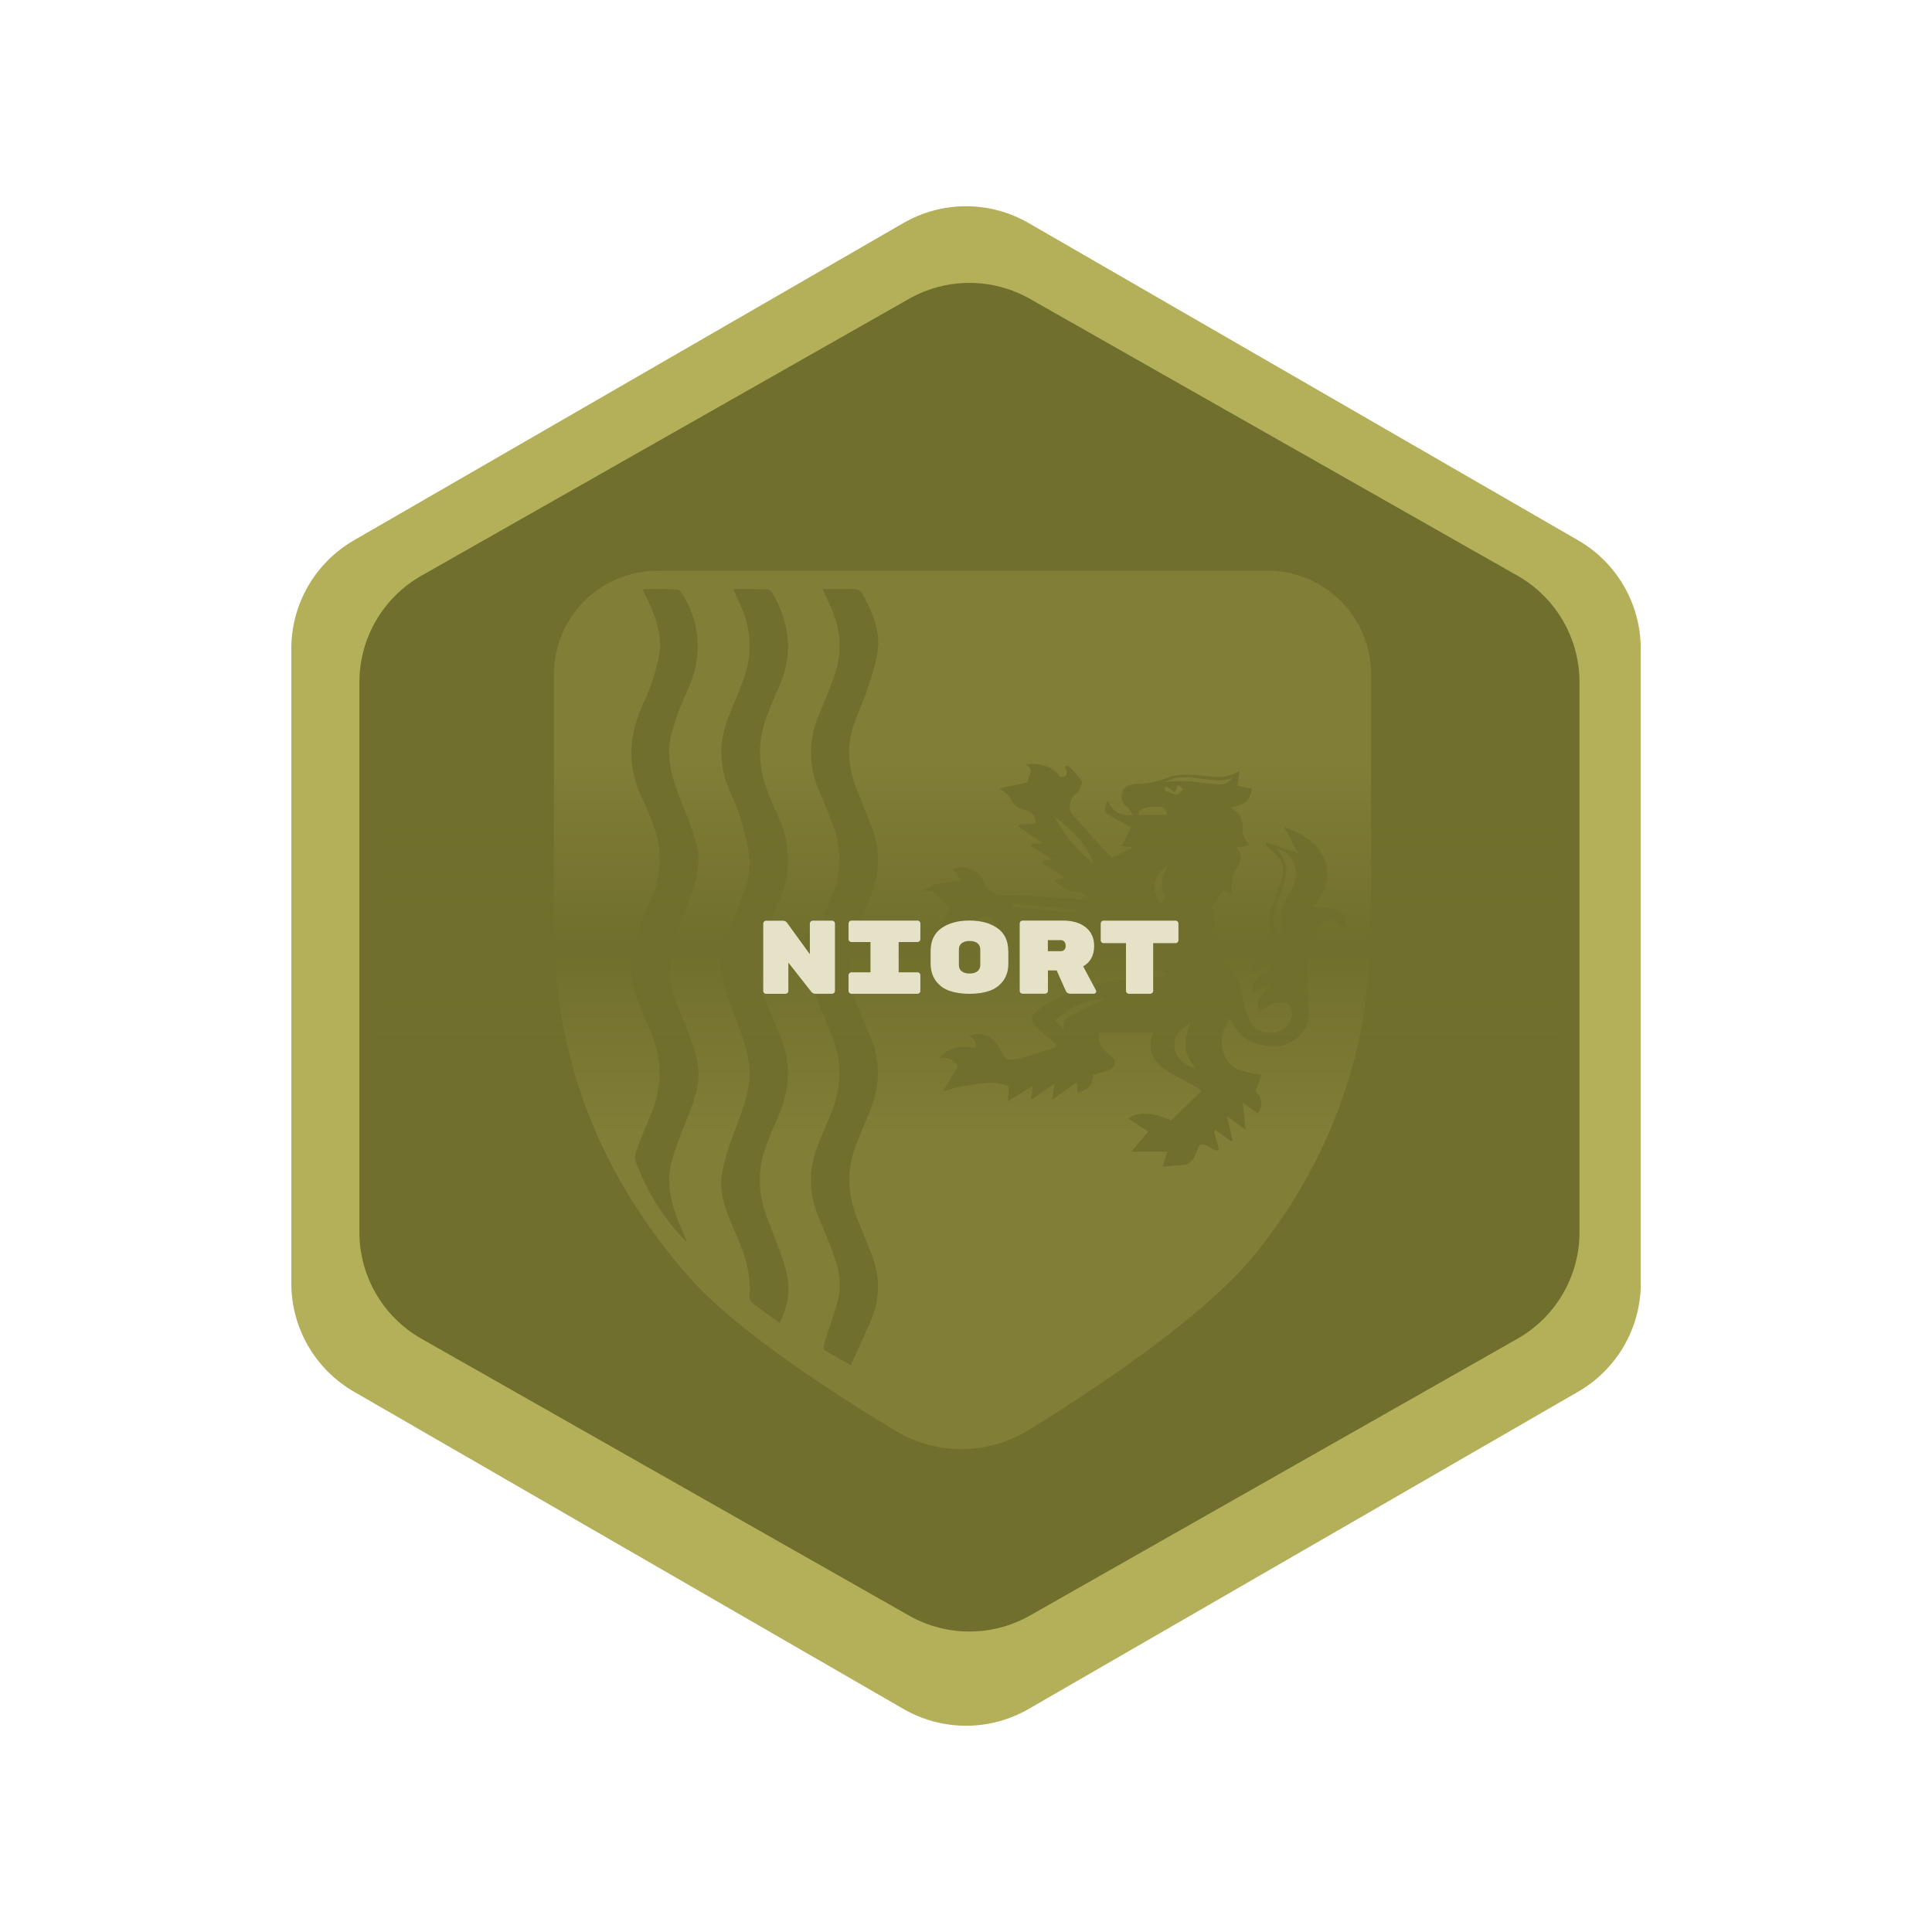 <?xml version="1.0" encoding="UTF-8"?><svg id="h" xmlns="http://www.w3.org/2000/svg" xmlns:xlink="http://www.w3.org/1999/xlink" viewBox="0 0 346.99 346.99"><defs><style>.r{fill:#b4af59;}.s,.t{fill:#706f2d;}.u{opacity:.24;}.v{fill:url(#q);}.w{fill:#e5e2c8;}.t{stroke:#b4af59;stroke-miterlimit:10;}</style><linearGradient id="q" x1="174.12" y1="203.14" x2="174.12" y2="137.06" gradientUnits="userSpaceOnUse"><stop offset="0" stop-color="#706f2d" stop-opacity="0"/><stop offset=".5" stop-color="#706f2d"/><stop offset="1" stop-color="#706f2d" stop-opacity="0"/></linearGradient></defs><g id="p"><g><path class="r" d="M294.68,230.47V116.52c0-8.04-4.29-15.46-11.25-19.48l-98.69-56.98c-6.96-4.02-15.53-4.02-22.49,0L63.57,97.04c-6.96,4.02-11.25,11.44-11.25,19.48v113.95c0,8.04,4.29,15.46,11.25,19.48l98.69,56.98c6.96,4.02,15.53,4.02,22.49,0l98.69-56.98c6.96-4.02,11.25-11.44,11.25-19.48Z"/><path class="t" d="M284.18,221.31V122.52c0-8.09-4.35-15.56-11.39-19.56l-87.57-49.72c-6.89-3.91-15.32-3.91-22.21,0l-87.57,49.72c-7.04,4-11.39,11.47-11.39,19.56v98.79c0,8.09,4.35,15.56,11.39,19.56l87.57,49.72c6.89,3.91,15.32,3.91,22.21,0l87.57-49.72c7.04-4,11.39-11.47,11.39-19.56Z"/><g><g><path class="s" d="M215.7,142.34c.96,1.58,1.76,2.91,2.59,4.27-1.69,1.11,.34,1.53,.58,2.21-.11,.54-.34,1.37-.27,1.4,.99,.37,2.02,.64,3.16,.96v3.16c-1.74,1.48-1.67,2.24,.42,3.44,.29,.16,.63,.29,.84,.52,.23,.27,.34,.64,.51,.97-.32,.13-.63,.27-.95,.4-1.12,.44-2.24,.88-3.44,1.35-1.36-1.53-1.63-1.5-2.82,.51-.53,.9-1.04,.94-1.75,.13-.51-.58-1.25-.96-1.77-1.54-.22-.24-.32-.93-.15-1.11,.4-.42,.99-.67,1.49-.97-.57-1.12-.6-1.45-4.5,.44-.71-.67-1.42-1.35-2.2-2.08,2.01-.7,4.05-1.39,6.06-2.13,.22-.08,.45-.47,.47-.73,.11-2-2.26-5.1-4.31-5.49-3.35-.64-6.75-1.03-10.06-1.82-1.8-.43-3.52-1.36-5.16-2.27-1.23-.68-2.12-1.71-2.65-3.18-.61-1.69-1.61-3.27-2.61-4.78-.71-1.07-1.79-1.59-3.2-1.18-4.03,1.18-8.12,2.2-12.1,3.51-1.34,.44-2.41,1.64-3.66,2.39-1.35,.81-2.19,2.14-3.26,3.11-.92,.83-1.79,1.65-2.37,2.49-2.33-.27-2.05,2.11-3.31,2.87-.56-1.31-1.5-1-2.58-.32-.02-.34-.1-.73-.03-.76,2.06-.89,.88-2.53,.92-3.88,0-.05,.03-.09,.06-.2,.33,.05,.67,.09,1.29,.18-.3-1.44-.56-2.69-.82-3.95-.19,.04-.37,.07-.56,.11,.17,.83,.33,1.65,.5,2.48-2.47,.83-.18,2.75-1.13,4-.26,.02-.66,.05-1.16,.09v3.14c-.11-.07-.21-.13-.32-.2-.97,1-1.94,2.01-2.81,2.9-.33-.46-.75-1.34-.97-1.29-.61,.14-1.18,.6-1.68,1.03-.4,.35-.68,.84-1.02,1.27-.3-.69-.54-1.24-.78-1.78-.65,.35-1.34,.63-1.92,1.06-.44,.32-.73,.84-1.19,1.38v-2.27c-1.04,.75-1.84,1.33-2.67,1.92-.48-1.01-1.41-1.22-2.46-1-1.58,.34-.9,1.74-1.18,2.9-1.37-.48-2.63-.55-2.77,1.47l-.39,.05c-.25-.39-.57-.75-.72-1.17-.45-1.22-1.29-1.47-1.98-.38-.53,.84-.64,1.95-.94,2.97-1.18-.32-2.59-.69-4.19-1.12,.29-.37,.52-.83,.89-1.11,.82-.63,1.03-1.5,.53-2.26-.56-.87-1.45-.43-2.16-.01-.98,.57-1.92,1.2-2.74,1.71-.71-.57-1.3-1-1.84-1.5-.24-.22-.55-.68-.47-.85,.16-.3,.56-.52,.9-.66,1.27-.54,2.6-.94,3.82-1.57,.77-.41,.32-2.4-.66-3.28-.39-.35-.76-.71-1.1-1.03,1.41-.63,2.65-1.18,4.11-1.83,.04,.53,.18,1.28,.13,2.01-.13,1.76,.9,2.68,2.59,2.11,.8-.27,1.56-.69,2.3-1.09,1.5-.81,2.99-1.65,4.46-2.51,2.67-1.57,3.72-4.2,4.44-7.01,.28-1.09,.41-2.22,.62-3.36,.99-.16,1.92-.31,3.05-.5-.1,.76-.19,1.42-.32,2.44,.79-.5,1.35-.85,1.99-1.25,.49,.55,1,1.13,1.64,1.86,.39-.58,.71-1.06,1.07-1.6,.55,.39,1.03,.74,1.58,1.13,.35-.45,.66-.84,1.07-1.37,.72,.39,1.44,.78,2.24,1.22,.15-.5,.26-.89,.38-1.3,1.13,.17,2.23,.34,3.59,.55-.23-.72-.37-1.18-.56-1.78,.82-.05,1.62-.09,2.62-.15-.36-.58-.62-1.01-.95-1.54,.35-.15,.69-.3,1.23-.53-.61-.57-1.14-1.06-1.66-1.55,.08-.12,.14-.25,.18-.25,5.39,.19,10.4-2.03,15.69-2.46,3.83-.31,7.67-.69,11.5-.64,1.63,.02,3.47,.79,4.83,1.76,2.26,1.6,4.24,3.61,6.3,5.5,1.08,.99,2.01,2.16,3.12,3.12,2.53,2.19,5.41,3.06,8.69,1.96,.52,1.94,.64,2.02,2.79,2.11Z"/><path class="s" d="M193.59,127.65c1.25,.39,2.51,.77,3.76,1.16,4.83,1.52,9.71,2.58,14.82,1.85,2.12-.3,3.91-1.19,5.32-2.74,2.37-2.6,1.56-5.91-1.76-8.17-3.46-2.36-7.2-2.8-11.15-1.86-4.32,1.03-8.62,2.16-12.9,3.36-4.5,1.26-8.73,1.19-12.81-1.47-3.77-2.46-7.69-1.77-11.54-.03-.39,.17-.77,.36-1.16,.53-.04,.02-.09,0-.69,0,1.01-1.1,1.72-2.02,2.57-2.77,.87-.77,1.88-1.38,2.83-2.06l-.07-.41c-.94-.07-1.88-.15-2.82-.22v-.22c1.63,.07,3.26,.15,4.88,.22,.05-.08,.1-.15,.15-.23-.56-.4-1.11-.81-1.92-1.4,1.89,.35,3.51,.64,5.33,.98-.22-.6-.37-.98-.69-1.86,1.82,.78,3.32,1.43,4.89,2.11,.03-.11,.1-.39,.23-.85,.71,.78,1.36,1.49,2.1,2.3,.25-.57,.45-1.02,.8-1.81,.14,.76,.21,1.19,.24,1.35,.82,.69,1.4,1.52,2.15,1.74,1.52,.44,3.18,.9,4.71,.71,2.13-.26,4.2-1.06,6.27-1.71,5.78-1.81,11.63-2.3,17.49-.57,1.55,.46,3.07,1.31,4.39,2.26,4.55,3.29,4.55,9.19,.19,12.75-2.13,1.74-4.5,2.62-7.21,2.52-3.74-.15-7.48-.33-11.22-.62-.78-.06-1.58-.54-2.25-1-1.71-1.17-3.36-2.43-5.03-3.66,.02-.07,.04-.14,.07-.21Z"/><path class="s" d="M144.03,129.5c.71-.47,1.24-.79,1.73-1.16,1.42-1.07,1.6-1.94,.79-3.6-.05-.11-.04-.27-.04-.4,.05-1.41,.07-2.83,.18-4.24,.1-1.34,.14-2.5-1.11-3.53-1.12-.93-.93-2.53,.04-3.41,.93-.84,2.19-.75,3.32,.26,.21,.18,.41,.38,.58,.53,1.11-.39,2.18-1.13,3.18-1.05,2.07,.16,4.34-.75,6.21,.95,.25,.23,.87,.14,1.28,.06,1.06-.21,2.04-.24,2.46,1,.39,1.17-.36,1.67-1.27,2.18-.45,.25-.77,.82-1.02,1.31-.24,.45-.41,.97-.45,1.48-.16,1.6-.57,3.27-.26,4.79,.24,1.19,1.4,2.2,2.2,3.35-1.08,.86,.28,1.26,.63,1.97-.39,.22-.79,.43-1.3,.71,.46,.52,.85,.97,1.32,1.5-.44,.15-.84,.28-1.43,.47,.61,.55,1.07,.97,1.71,1.56-.92,.04-1.63,.07-2.49,.11,.23,.61,.39,1.04,.66,1.79-1.11-.33-2.01-.6-3.01-.9-.16,.36-.33,.76-.52,1.2-1.02-.33-2.1-1.58-2.85,.32-.57-.36-1.07-.69-1.68-1.09-.35,.45-.65,.84-1.1,1.41-.36-.65-.69-1.23-1.06-1.91-.38,.23-.8,.49-1.22,.75q-.28-1.26-2.59-1.39c.31-1.9,.31-1.89-1.7-1.87-.5,0-1-.05-1.58-.09,.74-.86,1.39-1.62,2.17-2.53-.69-.21-1.12-.33-1.79-.54Zm9.79-11.73c-.36-.29-.72-.57-1.08-.86-.2,.36-.39,.71-.58,1.06-1.9-.93-3.15-.77-3.96,.34,.28,.25,.5,.51,.77,.68,.49,.29,1.12,.86,1.49,.73,1.25-.42,2.4-1.1,3.59-1.68,.8,.45,1.57,1.2,2.4,1.27,.75,.07,1.56-.6,2.34-.95,.06-.03,.08-.16,.12-.26-1.32-2.05-3.47-.11-5.11-1.06v.71Zm-3.72,5.26c-.81,.63-.89,1.26-.03,1.78,1.44,.88,2.05,2.16,2.37,3.74,.27,1.33,1.5,2.03,2.4,1.35,.53-.41,.85-1.2,1.07-1.89,.44-1.35,1.2-2.46,2.21-3.41,.7-.65,.63-1.18-.3-1.76-.72,1.77-1.45,1.91-3.45,.63,.53-.62,1.05-1.24,1.57-1.86-.11-.1-.22-.21-.33-.31-.61,.37-1.23,1.03-1.84,1.01-.56-.01-1.11-.75-1.66-1.17-.1,.1-.2,.21-.3,.31,.54,.72,1.07,1.45,1.61,2.17-1.64,1.48-2.45,1.33-3.33-.62Zm-4.52-8.06c.14,.09,.29,.18,.43,.27,.34-.37,.67-.75,1.17-1.3-.11,.77-.18,1.26-.26,1.75,.18,.05,.37,.1,.55,.15,.23-.72,.47-1.45,.7-2.17-.51-.1-1.18-.44-1.5-.24-.49,.32-.74,1.01-1.1,1.54Zm16.51,.05l.04-.42c-.5-.13-1-.35-1.5-.35-.28,0-.8,.37-.79,.57,.01,.41,.3,.82,.47,1.23,.11-1.35,.99-1.11,1.78-1.02Z"/><path class="s" d="M192.47,151.13c-1.26,.62-1.27,.65-.86,2.93-1.97-.19-1.37,1.48-1.79,2.55-.42-.25-.82-.48-1.43-.83-.19,.83-.35,1.52-.52,2.21-1.53-1.12-2.13-.88-2.53,1-.13,.63-.26,1.26-.42,2.02-.94-.65-1.69-1.74-2.59-.68-.68-.28-1.21-.5-1.74-.72-.39,1.06-.78,2.11-1.14,3.09-.85,.07-1.92,.17-3.31,.29-.06-.47-.2-1.31-.27-2.16-.12-1.43-.66-1.75-1.94-1.09-.7,.36-1.38,.78-2.16,1.23-.64-1.35-.76-3.01-2.67-3.08v-.41c1.22-.27,2.45-.53,3.67-.83,.46-.12,.9-.34,1.35-.52-.2-.45-.31-.97-.6-1.35-.95-1.19-.83-2.47,.36-3.1,.96-.51,1.69-.15,1.86,.91,.42,2.55,1.68,3.07,3.81,1.49,.64-.47,1.22-1.06,1.71-1.69,.75-.95,.77-1.99,.11-3.04-.72-1.16-1.51-2.31-2.09-3.54-.89-1.89-.57-3.91,1.06-5.15,2.06-1.57,4.28-2.96,6.54-4.23,1.33-.75,1.78-.38,2.35,1.01,.31,.76,.75,1.48,1.26,2.13,1.24,1.6,1.15,2.29-.2,3.34-.88,.69-1.54,1.66-2.3,2.51,.9,.6,1.77,1.27,2.72,1.76,.8,.42,1.25,.84,1.19,1.84-.04,.64,.33,1.31,.56,2.12Z"/><path class="s" d="M139.28,142.78c.6-1.19,1.26-1.33-2.54-2.31,.7-1.35,1.08-1.22-1.8-2.13,.8-1.63,.74-1.75-1.41-2.46,.97-1.83-.73-1.5-1.28-2.14-.29-.49-.59-.99-.88-1.49-.13-.23-.19-.53-.37-.71-.38-.36-.81-.65-1.22-.97-.26,.41-.57,.79-.76,1.23-.12,.27-.06,.61-.07,.69-.9-.72-1.84-1.46-2.75-2.24-.18-.15-.34-.52-.28-.7,.09-.24,.39-.44,.64-.59,.47-.28,1.25-.41,1.38-.79,.23-.64,.26-1.53-.03-2.11-.16-.32-1.16-.33-1.77-.28-.61,.05-1.2,.36-1.91,.6q.64-2.49-1.42-3.84c.71-1.2,1.83-.61,2.79-.69,.57-.05,1.52-.13,1.62-.43,.26-.75,.38-1.7-.84-2.05-.32-.09-.66-.65-.7-1.02-.03-.24,.44-.66,.77-.78,1.95-.71,2.2-.5,2.25,1.55,.02,.65,.02,1.39,.32,1.91,.29,.49,1.05,1.12,1.46,1.03,.54-.12,1.07-.81,1.37-1.38,.26-.51,.19-1.2,.33-2.31,.98,1.06,1.71,1.85,2.51,2.73-.52,.32-.72,.44-.92,.56-1.75,1.02-1.93,2.56-.29,3.7,2.76,1.92,5.62,3.7,8.45,5.53,.4,.26,.82,.47,1.34,.75-.42,.32-.77,.59-1.42,1.09,1.16,.3,2.07,.53,3.09,.79-.03,3.21-.52,6.3-2.07,9.17-.38,.71-.88,.92-1.63,.68-.63-.2-1.27-.38-1.99-.6Z"/><path class="s" d="M133.11,162.36c-1.17-.22-2.13-.72-2.38-1.91-.09-.43,.34-.97,.53-1.46,.54,.33,1.32,.55,1.55,1.03,.32,.66,.22,1.52,.3,2.34Z"/><path class="s" d="M123.65,131.96c.69-.22,1.28-.47,1.89-.57,.45-.07,1-.07,1.38,.14,.28,.15,.59,.81,.48,1.01-.19,.33-.68,.57-1.1,.69-1.23,.34-2.05-.09-2.65-1.26Z"/><path class="s" d="M121.04,125.95c.27-.77,.48-1.58,.87-2.28,.09-.16,.88-.07,1.26,.1,.28,.12,.58,.57,.57,.86,0,.26-.38,.58-.66,.75-.51,.3-1.08,.5-1.63,.74-.13-.06-.27-.12-.4-.18Z"/><path class="s" d="M129.62,145.14q-.82,.7-3.81,.1c1-1.41,2.13-1.46,3.81-.1Z"/><path class="s" d="M220.62,160.89c.86-.06,1.66-.35,2.13-.08,.62,.35,.12,1.9-.84,2.82-.36-.77-.71-1.51-1.28-2.74Z"/><path class="s" d="M124.88,156.08c-.34,.86-.68,1.72-1.02,2.56-.8-.54-1.07-1.76-.36-2.63,.24-.3,.85-.29,1.3-.43,.03,.16,.06,.33,.08,.49Z"/><path class="s" d="M206.6,160.75c-.68-1.01-.44-1.9,.27-2.67,.2-.21,.69-.16,1.04-.22,0,.35,.13,.77-.02,1.04-.35,.64-.83,1.21-1.29,1.86Z"/><path class="s" d="M169.34,161.7c-1.06-1.34-.98-1.84,.36-2.86,1.69,1.21-.06,1.88-.36,2.86Z"/><path class="s" d="M127.2,116.36c-1.26,1.07-1.86-.09-2.64-.75,1.23-.9,1.96-.69,2.64,.75Z"/><path class="s" d="M213.67,161.31c-.62,.9-1.01,1.47-1.4,2.04-.81-.7-.97-1.46-.26-2,.3-.23,.93-.04,1.66-.04Z"/><path class="s" d="M172.84,151.15c-.47,1.8-1.63,.61-2.61,.87,.65-1.35,1.43-1.62,2.61-.87Z"/><path class="s" d="M139.52,156.57c.35,.24,1,.49,.99,.7-.04,.65-.33,1.28-.53,1.91-.15-.04-.3-.07-.45-.11-.1-.71-.2-1.42-.3-2.13,.1-.13,.19-.25,.29-.38Z"/><path class="s" d="M224.47,153.84c-.48-.17-1.01-.28-1.43-.54-.28-.17-.41-.57-.61-.87,.36-.08,.84-.35,1.04-.21,.52,.35,.91,.88,1.35,1.34-.11,.09-.23,.19-.34,.28Z"/><path class="s" d="M134.68,116.93c.04,.73,.08,1.47,.13,2.38-1.9-.68-.98-1.54-.62-2.32,.16-.02,.33-.04,.49-.06Z"/><path class="s" d="M178,165.16c-.15-.52-.29-1.03-.44-1.55,.33-.05,.66-.1,.98-.14,.04,.52,.09,1.04,.13,1.57-.22,.04-.45,.08-.67,.12Z"/><path class="s" d="M182.95,160.57c1.18,.8,1.14,1.35,.19,2.24-.07-.85-.12-1.38-.19-2.24Z"/><path class="s" d="M153.35,125.4c.2,.39,.4,.78,.81,1.59,.26-.94,.4-1.46,.55-2.02,.67,.91,.67,3.29-.06,3.89-.21,.17-1.09-.02-1.13-.18-.28-1.05-.41-2.14-.59-3.22,.14-.02,.28-.05,.42-.07Z"/></g><g><path class="s" d="M215.7,202.01c.96,1.58,1.76,2.91,2.59,4.27-1.69,1.11,.34,1.53,.58,2.21-.11,.54-.34,1.37-.27,1.4,.99,.37,2.02,.64,3.16,.96v3.16c-1.74,1.48-1.67,2.24,.42,3.44,.29,.16,.63,.29,.84,.52,.23,.27,.34,.64,.51,.97-.32,.13-.63,.27-.95,.4-1.12,.44-2.24,.88-3.44,1.35-1.36-1.53-1.63-1.5-2.82,.51-.53,.9-1.04,.94-1.75,.13-.51-.58-1.25-.96-1.77-1.54-.22-.24-.32-.93-.15-1.11,.4-.42,.99-.67,1.49-.97-.57-1.12-.6-1.45-4.5,.44-.71-.67-1.42-1.35-2.2-2.08,2.01-.7,4.05-1.39,6.06-2.13,.22-.08,.45-.47,.47-.73,.11-2-2.26-5.1-4.31-5.49-3.35-.64-6.75-1.03-10.06-1.82-1.8-.43-3.52-1.36-5.16-2.27-1.23-.68-2.12-1.71-2.65-3.18-.61-1.69-1.61-3.27-2.61-4.78-.71-1.07-1.79-1.59-3.2-1.18-4.03,1.18-8.12,2.2-12.1,3.51-1.34,.44-2.41,1.64-3.66,2.39-1.35,.81-2.19,2.14-3.26,3.11-.92,.83-1.79,1.65-2.37,2.49-2.33-.27-2.05,2.11-3.31,2.87-.56-1.31-1.5-1-2.58-.32-.02-.34-.1-.73-.03-.76,2.06-.89,.88-2.53,.92-3.88,0-.05,.03-.09,.06-.2,.33,.05,.67,.09,1.29,.18-.3-1.44-.56-2.69-.82-3.95-.19,.04-.37,.07-.56,.11,.17,.83,.33,1.65,.5,2.48-2.47,.83-.18,2.75-1.13,4-.26,.02-.66,.05-1.16,.09v3.14c-.11-.07-.21-.13-.32-.2-.97,1-1.94,2.01-2.81,2.9-.33-.46-.75-1.34-.97-1.29-.61,.14-1.18,.6-1.68,1.03-.4,.35-.68,.84-1.02,1.27-.3-.69-.54-1.24-.78-1.78-.65,.35-1.34,.63-1.92,1.06-.44,.32-.73,.84-1.19,1.38v-2.27c-1.04,.75-1.84,1.33-2.67,1.92-.48-1.01-1.41-1.22-2.46-1-1.58,.34-.9,1.74-1.18,2.9-1.37-.48-2.63-.55-2.77,1.47l-.39,.05c-.25-.39-.57-.75-.72-1.17-.45-1.22-1.29-1.47-1.98-.38-.53,.84-.64,1.95-.94,2.97-1.18-.32-2.59-.69-4.19-1.12,.29-.37,.52-.83,.89-1.11,.82-.63,1.03-1.5,.53-2.26-.56-.87-1.45-.43-2.16-.01-.98,.57-1.92,1.2-2.74,1.71-.71-.57-1.3-1-1.84-1.5-.24-.22-.55-.68-.47-.85,.16-.3,.56-.52,.9-.66,1.27-.54,2.6-.94,3.82-1.57,.77-.41,.32-2.4-.66-3.28-.39-.35-.76-.71-1.1-1.03,1.41-.63,2.65-1.18,4.11-1.83,.04,.53,.18,1.28,.13,2.01-.13,1.76,.9,2.68,2.59,2.11,.8-.27,1.56-.69,2.3-1.09,1.5-.81,2.99-1.65,4.46-2.51,2.67-1.57,3.72-4.2,4.44-7.01,.28-1.09,.41-2.22,.62-3.36,.99-.16,1.92-.31,3.05-.5-.1,.76-.19,1.42-.32,2.44,.79-.5,1.35-.85,1.99-1.25,.49,.55,1,1.13,1.64,1.86,.39-.58,.71-1.06,1.07-1.6,.55,.39,1.03,.74,1.58,1.13,.35-.45,.66-.84,1.07-1.37,.72,.39,1.44,.78,2.24,1.22,.15-.5,.26-.89,.38-1.3,1.13,.17,2.23,.34,3.59,.55-.23-.72-.37-1.18-.56-1.78,.82-.05,1.62-.09,2.62-.15-.36-.58-.62-1.01-.95-1.54,.35-.15,.69-.3,1.23-.53-.61-.57-1.14-1.06-1.66-1.55,.08-.12,.14-.25,.18-.25,5.39,.19,10.4-2.03,15.69-2.46,3.83-.31,7.67-.69,11.5-.64,1.63,.02,3.47,.79,4.83,1.76,2.26,1.6,4.24,3.61,6.3,5.5,1.08,.99,2.01,2.16,3.12,3.12,2.53,2.19,5.41,3.06,8.69,1.96,.52,1.94,.64,2.02,2.79,2.11Z"/><path class="s" d="M193.59,187.32c1.25,.39,2.51,.77,3.76,1.16,4.83,1.52,9.71,2.58,14.82,1.85,2.12-.3,3.91-1.19,5.32-2.74,2.37-2.6,1.56-5.91-1.76-8.17-3.46-2.36-7.2-2.8-11.15-1.86-4.32,1.03-8.62,2.16-12.9,3.36-4.5,1.26-8.73,1.19-12.81-1.47-3.77-2.46-7.69-1.77-11.54-.03-.39,.17-.77,.36-1.16,.53-.04,.02-.09,0-.69,0,1.01-1.1,1.72-2.02,2.57-2.77,.87-.77,1.88-1.38,2.83-2.06l-.07-.41c-.94-.07-1.88-.15-2.82-.22v-.22c1.63,.07,3.26,.15,4.88,.22,.05-.08,.1-.15,.15-.23-.56-.4-1.11-.81-1.92-1.4,1.89,.35,3.51,.64,5.33,.98-.22-.6-.37-.98-.69-1.86,1.82,.78,3.32,1.43,4.89,2.11,.03-.11,.1-.39,.23-.85,.71,.78,1.36,1.49,2.1,2.3,.25-.57,.45-1.02,.8-1.81,.14,.76,.21,1.19,.24,1.35,.82,.69,1.4,1.52,2.15,1.74,1.52,.44,3.18,.9,4.71,.71,2.13-.26,4.2-1.06,6.27-1.71,5.78-1.81,11.63-2.3,17.49-.57,1.55,.46,3.07,1.31,4.39,2.26,4.55,3.29,4.55,9.19,.19,12.75-2.13,1.74-4.5,2.62-7.21,2.52-3.74-.15-7.48-.33-11.22-.62-.78-.06-1.58-.54-2.25-1-1.71-1.17-3.36-2.43-5.03-3.66,.02-.07,.04-.14,.07-.21Z"/><path class="s" d="M144.03,189.16c.71-.47,1.24-.79,1.73-1.16,1.42-1.07,1.6-1.94,.79-3.6-.05-.11-.04-.27-.04-.4,.05-1.41,.07-2.83,.18-4.24,.1-1.34,.14-2.5-1.11-3.53-1.12-.93-.93-2.53,.04-3.41,.93-.84,2.19-.75,3.32,.26,.21,.18,.41,.38,.58,.53,1.11-.39,2.18-1.13,3.18-1.05,2.07,.16,4.34-.75,6.21,.95,.25,.23,.87,.14,1.28,.06,1.06-.21,2.04-.24,2.46,1,.39,1.17-.36,1.67-1.27,2.18-.45,.25-.77,.82-1.02,1.31-.24,.45-.41,.97-.45,1.48-.16,1.6-.57,3.27-.26,4.79,.24,1.19,1.4,2.2,2.2,3.35-1.08,.86,.28,1.26,.63,1.97-.39,.22-.79,.43-1.3,.71,.46,.52,.85,.97,1.32,1.5-.44,.15-.84,.28-1.43,.47,.61,.55,1.07,.97,1.71,1.56-.92,.04-1.63,.07-2.49,.11,.23,.61,.39,1.04,.66,1.79-1.11-.33-2.01-.6-3.01-.9-.16,.36-.33,.76-.52,1.2-1.02-.33-2.1-1.58-2.85,.32-.57-.36-1.07-.69-1.68-1.09-.35,.45-.65,.84-1.1,1.41-.36-.65-.69-1.23-1.06-1.91-.38,.23-.8,.49-1.22,.75q-.28-1.26-2.59-1.39c.31-1.9,.31-1.89-1.7-1.87-.5,0-1-.05-1.58-.09,.74-.86,1.39-1.62,2.17-2.53-.69-.21-1.12-.33-1.79-.54Zm9.79-11.73c-.36-.29-.72-.57-1.08-.86-.2,.36-.39,.71-.58,1.06-1.9-.93-3.15-.77-3.96,.34,.28,.25,.5,.51,.77,.68,.49,.29,1.12,.86,1.49,.73,1.25-.42,2.4-1.1,3.59-1.68,.8,.45,1.57,1.2,2.4,1.27,.75,.07,1.56-.6,2.34-.95,.06-.03,.08-.16,.12-.26-1.32-2.05-3.47-.11-5.11-1.06v.71Zm-3.72,5.26c-.81,.63-.89,1.26-.03,1.78,1.44,.88,2.05,2.16,2.37,3.74,.27,1.33,1.5,2.03,2.4,1.35,.53-.41,.85-1.2,1.07-1.89,.44-1.35,1.2-2.46,2.21-3.41,.7-.65,.63-1.18-.3-1.76-.72,1.77-1.45,1.91-3.45,.63,.53-.62,1.05-1.24,1.57-1.86-.11-.1-.22-.21-.33-.31-.61,.37-1.23,1.03-1.84,1.01-.56-.01-1.11-.75-1.66-1.17-.1,.1-.2,.21-.3,.31,.54,.72,1.07,1.45,1.61,2.17-1.64,1.48-2.45,1.33-3.33-.62Zm-4.52-8.06c.14,.09,.29,.18,.43,.27,.34-.37,.67-.75,1.17-1.3-.11,.77-.18,1.26-.26,1.75,.18,.05,.37,.1,.55,.15,.23-.72,.47-1.45,.7-2.17-.51-.1-1.18-.44-1.5-.24-.49,.32-.74,1.01-1.1,1.54Zm16.51,.05l.04-.42c-.5-.13-1-.35-1.5-.35-.28,0-.8,.37-.79,.57,.01,.41,.3,.82,.47,1.23,.11-1.35,.99-1.11,1.78-1.02Z"/><path class="s" d="M192.47,210.79c-1.26,.62-1.27,.65-.86,2.93-1.97-.19-1.37,1.48-1.79,2.55-.42-.25-.82-.48-1.43-.83-.19,.83-.35,1.52-.52,2.21-1.53-1.12-2.13-.88-2.53,1-.13,.63-.26,1.26-.42,2.02-.94-.65-1.69-1.74-2.59-.68-.68-.28-1.21-.5-1.74-.72-.39,1.06-.78,2.11-1.14,3.09-.85,.07-1.92,.17-3.31,.29-.06-.47-.2-1.31-.27-2.16-.12-1.43-.66-1.75-1.94-1.09-.7,.36-1.38,.78-2.16,1.23-.64-1.35-.76-3.01-2.67-3.08v-.41c1.22-.27,2.45-.53,3.67-.83,.46-.12,.9-.34,1.35-.52-.2-.45-.31-.97-.6-1.35-.95-1.19-.83-2.47,.36-3.1,.96-.51,1.69-.15,1.86,.91,.42,2.55,1.68,3.07,3.81,1.49,.64-.47,1.22-1.06,1.71-1.69,.75-.95,.77-1.99,.11-3.04-.72-1.16-1.51-2.31-2.09-3.54-.89-1.89-.57-3.91,1.06-5.15,2.06-1.57,4.28-2.96,6.54-4.23,1.33-.75,1.78-.38,2.35,1.01,.31,.76,.75,1.48,1.26,2.13,1.24,1.6,1.15,2.29-.2,3.34-.88,.69-1.54,1.66-2.3,2.51,.9,.6,1.77,1.27,2.72,1.76,.8,.42,1.25,.84,1.19,1.84-.04,.64,.33,1.31,.56,2.12Z"/><path class="s" d="M139.28,202.44c.6-1.19,1.26-1.33-2.54-2.31,.7-1.35,1.08-1.22-1.8-2.13,.8-1.63,.74-1.75-1.41-2.46,.97-1.83-.73-1.5-1.28-2.14-.29-.49-.59-.99-.88-1.49-.13-.23-.19-.53-.37-.71-.38-.36-.81-.65-1.22-.97-.26,.41-.57,.79-.76,1.23-.12,.27-.06,.61-.07,.69-.9-.72-1.84-1.46-2.75-2.24-.18-.15-.34-.52-.28-.7,.09-.24,.39-.44,.64-.59,.47-.28,1.25-.41,1.38-.79,.23-.64,.26-1.53-.03-2.11-.16-.32-1.16-.33-1.77-.28-.61,.05-1.2,.36-1.91,.6q.64-2.49-1.42-3.84c.71-1.2,1.83-.61,2.79-.69,.57-.05,1.52-.13,1.62-.43,.26-.75,.38-1.7-.84-2.05-.32-.09-.66-.65-.7-1.02-.03-.24,.44-.66,.77-.78,1.95-.71,2.2-.5,2.25,1.55,.02,.65,.02,1.39,.32,1.91,.29,.49,1.05,1.12,1.46,1.03,.54-.12,1.07-.81,1.37-1.38,.26-.51,.19-1.2,.33-2.31,.98,1.06,1.71,1.85,2.51,2.73-.52,.32-.72,.44-.92,.56-1.75,1.02-1.93,2.56-.29,3.7,2.76,1.92,5.62,3.7,8.45,5.53,.4,.26,.82,.47,1.34,.75-.42,.32-.77,.59-1.42,1.09,1.16,.3,2.07,.53,3.09,.79-.03,3.21-.52,6.3-2.07,9.17-.38,.71-.88,.92-1.63,.68-.63-.2-1.27-.38-1.99-.6Z"/><path class="s" d="M133.11,222.03c-1.17-.22-2.13-.72-2.38-1.91-.09-.43,.34-.97,.53-1.46,.54,.33,1.32,.55,1.55,1.03,.32,.66,.22,1.52,.3,2.34Z"/><path class="s" d="M123.65,191.63c.69-.22,1.28-.47,1.89-.57,.45-.07,1-.07,1.38,.14,.28,.15,.59,.81,.48,1.01-.19,.33-.68,.57-1.1,.69-1.23,.34-2.05-.09-2.65-1.26Z"/><path class="s" d="M121.04,185.62c.27-.77,.48-1.58,.87-2.28,.09-.16,.88-.07,1.26,.1,.28,.12,.58,.57,.57,.86,0,.26-.38,.58-.66,.75-.51,.3-1.08,.5-1.63,.74-.13-.06-.27-.12-.4-.18Z"/><path class="s" d="M129.62,204.81q-.82,.7-3.81,.1c1-1.41,2.13-1.46,3.81-.1Z"/><path class="s" d="M220.62,220.56c.86-.06,1.66-.35,2.13-.08,.62,.35,.12,1.9-.84,2.82-.36-.77-.71-1.51-1.28-2.74Z"/><path class="s" d="M124.88,215.75c-.34,.86-.68,1.72-1.02,2.56-.8-.54-1.07-1.76-.36-2.63,.24-.3,.85-.29,1.3-.43,.03,.16,.06,.33,.08,.49Z"/><path class="s" d="M206.6,220.41c-.68-1.01-.44-1.9,.27-2.67,.2-.21,.69-.16,1.04-.22,0,.35,.13,.77-.02,1.04-.35,.64-.83,1.21-1.29,1.86Z"/><path class="s" d="M169.34,221.37c-1.06-1.34-.98-1.84,.36-2.86,1.69,1.21-.06,1.88-.36,2.86Z"/><path class="s" d="M127.2,176.03c-1.26,1.07-1.86-.09-2.64-.75,1.23-.9,1.96-.69,2.64,.75Z"/><path class="s" d="M213.67,220.98c-.62,.9-1.01,1.47-1.4,2.04-.81-.7-.97-1.46-.26-2,.3-.23,.93-.04,1.66-.04Z"/><path class="s" d="M172.84,210.82c-.47,1.8-1.63,.61-2.61,.87,.65-1.35,1.43-1.62,2.61-.87Z"/><path class="s" d="M139.52,216.23c.35,.24,1,.49,.99,.7-.04,.65-.33,1.28-.53,1.91-.15-.04-.3-.07-.45-.11-.1-.71-.2-1.42-.3-2.13,.1-.13,.19-.25,.29-.38Z"/><path class="s" d="M224.47,213.51c-.48-.17-1.01-.28-1.43-.54-.28-.17-.41-.57-.61-.87,.36-.08,.84-.35,1.04-.21,.52,.35,.91,.88,1.35,1.34-.11,.09-.23,.19-.34,.28Z"/><path class="s" d="M134.68,176.6c.04,.73,.08,1.47,.13,2.38-1.9-.68-.98-1.54-.62-2.32,.16-.02,.33-.04,.49-.06Z"/><path class="s" d="M178,224.83c-.15-.52-.29-1.03-.44-1.55,.33-.05,.66-.1,.98-.14,.04,.52,.09,1.04,.13,1.57-.22,.04-.45,.08-.67,.12Z"/><path class="s" d="M182.95,220.24c1.18,.8,1.14,1.35,.19,2.24-.07-.85-.12-1.38-.19-2.24Z"/><path class="s" d="M153.35,185.06c.2,.39,.4,.78,.81,1.59,.26-.94,.4-1.46,.55-2.02,.67,.91,.67,3.29-.06,3.89-.21,.17-1.09-.02-1.13-.18-.28-1.05-.41-2.14-.59-3.22,.14-.02,.28-.05,.42-.07Z"/></g></g><g class="u"><path class="r" d="M207.53,144.9c-2.43,.14-2.86,.32-3.09,1.46h5.12c-.03-1.43-.97-1.52-2.03-1.46Z"/><path class="r" d="M212.53,141.83c-.34-.32-.67-.64-.89-.85-.28,.57-.47,.95-.65,1.33-.49-.34-.98-.67-1.65-1.14-.05,.2-.24,.78-.19,.8,.71,.3,1.44,.66,2.18,.71,.38,.02,.8-.55,1.21-.85Z"/><path class="r" d="M191.08,184.92c-.12-1.85-.1-1.82,1.4-2.55,1.98-.98,3.93-2.02,5.9-3.03-3.5,.18-6.33,1.62-8.92,3.93,.56,.56,1.01,1.02,1.63,1.65Z"/><path class="r" d="M181.86,162.96c3.75,.33,7.49,.65,11.24,.98,.02-.21,.04-.42,.05-.62-3.75-.33-7.49-.66-11.24-.99-.02,.21-.04,.42-.06,.63Z"/><path class="r" d="M189.34,146.69c1.83,3.31,4.18,6.18,7.15,8.53-1.37-3.69-4.06-6.29-7.15-8.53Z"/><path class="r" d="M209.11,160.87c-.92-1.94-.39-3.67,.85-5.67-2.94,2.11-3.53,4.36-1.41,7.33,.22-.59,.74-1.29,.56-1.66Z"/><path class="r" d="M227.64,102.51H118.11c-10.29,0-18.63,8.34-18.63,18.63,0,14.88,.02,29.77-.01,44.65-.05,24.39,8.36,45.53,24.42,63.71,8.32,9.41,25.37,20.51,36.98,27.49,7.36,4.43,16.58,4.35,23.89-.16,12.65-7.79,31.99-20.72,40.93-31.92,9.39-11.76,15.74-25.02,18.73-39.8,.76-3.74,1.04-7.59,1.55-11.38,.02-.17,.05-.33,.07-.5,.14-.92,.21-1.85,.21-2.79v-49.32c0-10.29-8.34-18.63-18.63-18.63Zm-104.93,80.59c.91,2.26,1.78,4.56,2.39,6.92,1.04,4.02-.41,7.7-1.88,11.36-.95,2.37-1.93,4.74-2.58,7.2-1.05,3.9-.11,7.65,1.4,11.28,.45,1.09,.91,2.18,1.37,3.26-4.24-4.17-7.23-9.11-9.28-14.62-.18-.5-.06-1.2,.13-1.73,.77-2.09,1.57-4.17,2.47-6.21,2.29-5.17,2.31-10.31,.04-15.48-.74-1.69-1.42-3.41-2.13-5.12-1.76-4.28-1.75-8.57,0-12.85,.78-1.91,1.57-3.82,2.37-5.73,1.95-4.65,1.95-9.3,.04-13.95-.5-1.21-.93-2.45-1.52-3.61-3.01-5.94-2.71-11.79,.11-17.72,1.09-2.29,1.89-4.75,2.52-7.21,.98-3.82-.09-7.42-1.71-10.89-.3-.63-.62-1.26-1.08-2.18,2.23,0,4.26-.07,6.28,.06,.41,.03,.87,.73,1.15,1.21,3.28,5.67,3.28,11.41,.5,17.31-1.11,2.35-2,4.83-2.68,7.34-1.14,4.2,.11,8.15,1.68,12.04,1.04,2.56,2.06,5.15,2.77,7.82,1.11,4.13-.52,7.89-1.91,11.68-1.12,3.04-2.3,6.13-2.84,9.3-.63,3.7,1,7.13,2.37,10.52Zm17.33,54.5c-1.76-1.27-3.37-2.38-4.89-3.59-.35-.28-.59-.95-.55-1.42,.34-4.17-1.05-7.92-2.71-11.62-1.51-3.36-2.88-6.84-2.17-10.54,.56-2.95,1.67-5.82,2.72-8.66,1.03-2.81,2.11-5.54,2.18-8.63,.08-3.56-1.17-6.69-2.39-9.9-1-2.62-2.01-5.3-2.51-8.04-.68-3.65,.61-7.08,2.07-10.4,1.56-3.54,3.25-7.09,2.74-11.1-.3-2.34-.9-4.67-1.58-6.93-.52-1.76-1.38-3.43-2.08-5.14-1.74-4.28-1.75-8.57-.04-12.87,.87-2.17,1.8-4.32,2.62-6.5,1.65-4.42,1.6-8.83-.3-13.17-.44-.99-.9-1.97-1.49-3.27,2.2,0,4.23-.04,6.25,.04,.32,.01,.72,.46,.91,.81,3.03,5.39,3.72,10.94,1.07,16.71-.72,1.58-1.36,3.2-2.01,4.82-1.91,4.78-1.82,9.54,.12,14.29,.6,1.46,1.2,2.92,1.84,4.36,2.17,4.88,2.26,9.78,.18,14.71-.66,1.55-1.23,3.14-1.91,4.68-2.16,4.9-2.13,9.8-.09,14.72,.63,1.51,1.21,3.03,1.88,4.52,2.32,5.15,2.04,10.23-.25,15.3-.82,1.83-1.6,3.69-2.25,5.59-1.36,4-1.21,8.01,.24,11.98,1.21,3.31,2.66,6.56,3.56,9.95,.81,3.03,.43,6.13-1.19,9.31Zm17.66-121.5c-.15,2.54-1.09,5.07-1.87,7.54-.74,2.33-1.84,4.53-2.59,6.86-1.12,3.48-.93,6.98,.32,10.4,.86,2.35,1.82,4.66,2.77,6.97,1.8,4.39,1.78,8.76-.02,13.14-.87,2.11-1.7,4.24-2.54,6.36-1.75,4.42-1.54,8.82,.2,13.19,.75,1.87,1.53,3.72,2.32,5.57,1.98,4.67,1.76,9.3-.24,13.9-.76,1.75-1.46,3.52-2.17,5.28-1.81,4.45-1.75,8.9,0,13.35,.9,2.28,1.85,4.53,2.73,6.82,1.59,4.11,1.41,8.17-.4,12.18-1.09,2.42-2.18,4.84-3.39,7.52-1.63-.91-3.24-1.76-4.77-2.74-.2-.13-.08-.94,.05-1.38,.8-2.63,1.8-5.2,2.46-7.86,.73-2.95-.09-5.82-1.1-8.59-.77-2.09-1.68-4.13-2.51-6.2-1.69-4.17-1.78-8.36-.11-12.55,.72-1.82,1.45-3.64,2.23-5.43,2.24-5.11,2.23-10.21,0-15.31-.63-1.45-1.21-2.91-1.85-4.36-2.23-5.04-2.01-10.03,.25-14.99,.67-1.48,1.25-3.01,1.88-4.52,1.94-4.6,1.83-9.2,0-13.79-.67-1.67-1.33-3.33-2.06-4.97-2.16-4.85-2.16-9.68-.04-14.54,.87-1.99,1.66-4.02,2.42-6.06,1.65-4.39,1.45-8.72-.5-12.97-.43-.93-.85-1.87-1.42-3.12,2.16,0,4.06-.03,5.95,.03,.36,.01,.88,.29,1.05,.59,1.68,3.02,3.18,6.22,2.97,9.69Zm84.2,50.8c-.48-.38-.87-.73-1.29-1.03-1.7-1.21-3.76-.42-4.37,1.58-.42,1.38-1.08,2.68-1.55,4.04-.16,.47-.14,1.03-.11,1.55,.15,3.03,.52,6.07,.45,9.1-.08,3.71-3.43,6.19-7.16,5.76-3.26-.37-5.63-1.87-6.92-4.98-2.18,2.82-2.03,6.39,.4,8.59,.56,.51,1.46,.7,2.23,.92,.98,.28,1.99,.45,2.98,.67-.34,.9-.67,1.79-1.11,2.97,1.2,.9,1.54,2.37,.45,3.92-.89-.64-1.79-1.3-2.71-1.96,.19,1.74,.34,3.13,.53,4.9-1.41-1.03-2.35-1.72-3.35-2.45,.38,1.65,.7,3.01,1.01,4.38-.13,.02-.26,.04-.39,.07-.91-.68-1.83-1.36-2.74-2.04-.06,.11-.12,.22-.19,.33,.29,1.08,.58,2.17,.87,3.23-.38,.13-.5,.22-.57,.19-.87-.41-1.77-1.2-2.59-1.11-.49,.05-.86,1.44-1.26,2.24-.55,1.09-1.43,1.54-2.65,1.54-.99,0-1.98,.16-3.05,.25,.25-.82,.54-1.76,.83-2.72h-6.47c.99-1.16,1.93-2.27,3.04-3.58-1.3-.86-2.49-1.65-3.61-2.39,1.7-1.23,4.76-1.11,7.72,.39,1.79-1.75,3.55-3.47,5.46-5.34-.34-.23-.77-.59-1.25-.86-1.51-.85-3.07-1.62-4.57-2.51-2.64-1.57-4.17-3.67-2.87-7.07h-9.66c-.19,1.29,.1,2.47,1.09,3.34,.86,.76,2.21,1.53,1.5,2.69-.48,.78-1.97,.96-3.02,1.38-.19,.08-.42,.03-.63,.04-.23,2-.58,2.41-2.85,3.42-.03-.66-.06-1.35-.09-1.98-1.49,1.04-2.85,1.99-4.46,3.11,.17-1.21,.28-1.96,.41-2.82-1.44,.98-2.68,1.83-4.22,2.88,.14-1.13,.23-1.8,.31-2.48-1.54,.93-3,1.82-4.43,2.69,0-1.18,.25-2.59-.05-2.72-1.01-.44-2.23-.6-3.35-.54-1.87,.11-3.73,.45-5.59,.75-.76,.13-1.5,.43-2.72,.8,1.01-1.67,1.84-3.05,2.73-4.52-.7-.98-1.61-2.03-3.38-1.3,1.02-1.86,3.78-2.66,6.46-1.97q.52-1.09-1.13-2.33c2.45-.66,4.31,.14,5.5,2.35,1.19,2.21,1.21,2.32,3.72,1.76,2.18-.5,4.3-1.28,6.45-1.94,.02-.19,.03-.38,.05-.56-.94-.78-1.9-1.54-2.82-2.34-2.19-1.9-2.13-2.74,.28-4.31,4.71-3.09,9.92-4.59,15.51-4.95,2.2-.14,4.39-.47,6.58-.71l.09-.35c-1.24-.5-2.49-1-4.09-1.64,1.15-.23,1.91-.38,3.1-.61-.83-.33-1.33-.45-1.75-.7-1.7-1.03-3.51-1.93-5.02-3.19-2.19-1.83-3.1-1.88-5.37-.29-1.31,.92-2.97,1.34-4.48,1.98-.09-.15-.19-.3-.28-.45,.26-.54,.51-1.09,.73-1.54-1.73,.65-3.48,1.3-5.22,1.95-.07-.12-.15-.25-.22-.37,.28-.59,.57-1.19,.72-1.51-2.05,.66-4.22,1.35-6.38,2.04-.07-.14-.14-.29-.21-.43l2.2-1.87c-2.06,.74-3.93,1.98-6.44,1.31,.55-.49,1.01-.91,1.48-1.32,.88-.76,1.33-1.65,.5-2.68-.8-1.01-1.95-1.08-2.9-.41-1.33,.94-2.63,1.34-4.27,1.06-.79-.13-1.66,.24-2.71,.42,.69-1.27,1.35-2.48,2.1-3.85-2.17-.29-2.27-3.66-5.1-2.6,1.91-1.99,4.32-1.5,6.9-2.12-.58-.74-1.06-1.36-1.51-1.92,2.05-.93,4.53-.08,5.48,2.15,.7,1.65,1.65,2.42,3.62,2.45,4.29,.05,8.58,.48,12.86,.74,.7,.04,1.4,0,2.1,0,.07-.15,.14-.3,.21-.45-.55-.25-1.09-.68-1.65-.72-1.72-.13-3.13-.75-4.32-2.2,.71-.13,1.3-.24,1.99-.37-1.52-.97-2.92-1.86-4.32-2.75,.05-.14,.1-.29,.15-.43,.6-.07,1.2-.14,1.71-.19-1.24-.8-2.52-1.62-3.8-2.43,.06-.14,.12-.27,.18-.41,.62-.04,1.24-.07,1.9-.11-1.48-1.01-2.92-2-4.36-2.98l.19-.35c.97-.06,1.95-.12,2.93-.18-.11-1.45-.72-2.2-1.97-2.47-1.23-.26-2.1-.9-2.64-2.16-.29-.68-1.22-1.08-1.95-1.68,1.62-.34,3.31-.7,5.15-1.09-.12-1,1.44-2.2-.43-3.21,2.44-.48,5.23,.57,6.22,2.26,1.48,.09,1.36-.78,.83-1.89,.19-.07,.38-.14,.57-.21,.86,.95,1.9,1.8,2.47,2.9,.23,.43-.4,1.6-.95,2.11-1.33,1.26-1.65,2.8-.48,4.11,2.27,2.55,4.59,5.05,6.82,7.5,1.22-.6,2.46-1.21,3.82-1.88-.78-.1-1.5-.19-2.03-.26,.65-1.3,1.26-2.52,1.67-3.36-1.72-.96-3.26-1.69-4.61-2.68-.29-.22,.12-1.4,.45-2.19,.81,2.03,2.2,2.85,4.52,2.71-.4-.58-.62-1.12-1.02-1.43-1.15-.91-1.29-2.11-.66-3.2,.32-.56,1.35-.97,2.07-.99,2.07-.05,3.98-.31,5.95-1.16,1.54-.66,3.51-.5,5.28-.4,2.4,.13,4.8,.99,7.52-.84-.17,1.3-.27,2.03-.36,2.71,.84,.19,1.71,.39,2.58,.58-.5,2.3-.74,2.52-3.81,3.42,1.81,.95,2.33,2.35,2.14,4.24-.07,.75,.7,1.57,1.14,2.48-.57,.11-1.28,.25-2.22,.43,1.45,1.61,.58,2.86-.34,4.35-.61,.98-.42,2.45-.62,3.88-.35-.12-1.11-.39-1.55-.54-.46,.76-.89,1.46-1.31,2.17-.2,.34-.53,.71-.52,1.05,.03,1.73,0,3.49,.28,5.18,.22,1.28,.58,2.79,1.44,3.65,2.27,2.28,3.43,4.93,3.89,8.05,.19,1.26,.75,2.5,1.33,3.65,.8,1.57,2.33,1.83,3.92,1.76,1.5-.06,2.55-.76,3.15-2.18,.85-2.03-.25-3.65-2.41-3.22-1.14,.22-2.16,1.06-3.2,1.61-.57-1.76-.37-2.19,2.14-4.95-1.07,.47-2.14,.95-3.22,1.43-.34-2.32,1.27-3.32,3.28-4.05-.11-.19-.22-.38-.33-.57-1.1,.38-2.2,.76-3.24,1.12,0-2.3,.8-3,4.65-3.72-.32-.96-.6-1.92-.96-2.85-.68-1.76-.64-3.49,.04-5.25,.51-1.32,.92-2.67,1.39-4,1.03-2.95,.72-4.14-1.62-6.18-.32-.28-.64-.57-.96-.85,.06-.15,.12-.3,.18-.45,1.79,.59,3.58,1.18,5.67,1.87-.86-1.57-1.68-3.05-2.59-4.71,3.12,1.2,5.95,2.57,7.25,5.74,1.34,3.27,.27,6.13-2.14,8.67,5.1,.14,6.28,.91,6.18,4.04Z"/><path class="r" d="M229.35,152.42c2.05,2.98,2.13,3.71,.86,7.36-.47,1.33-.99,2.65-1.35,4.01-.41,1.53-.41,3.01,1.58,4.27-1.05-3.09-.24-5.47,1.25-7.75,.38-.58,.62-1.27,.84-1.94,.84-2.59-.64-5.35-3.17-5.95Z"/><path class="r" d="M221.31,139.76c-3.97,1.37-7.94-1.48-12.09,.68,1.41-.08,2.38-.22,3.35-.16,1.79,.11,3.57,.3,5.35,.51,1.78,.21,2.43,.07,3.4-1.03Z"/><path class="r" d="M213.78,183.59c-1.55,1.25-3.11,2.33-2.83,4.53,.3,2.29,2.16,3.08,3.69,3.87-.59-1.21-1.61-2.48-1.76-3.85-.16-1.41,.54-2.92,.9-4.55Z"/><path class="r" d="M211.12,168.12c-1.14,.28-2.23,.75-3.71,1.29,2.74,.9,5.1,1.67,7.61,2.5-.89-1.16-1.65-2.28-2.55-3.28-.29-.33-.95-.6-1.35-.5Z"/></g><rect class="v" x="67.7" y="137.06" width="212.86" height="66.08"/><g><path class="w" d="M145.96,165.35h3.49c.14,0,.26,.05,.36,.15s.15,.22,.15,.36v12.11c0,.14-.05,.26-.15,.36-.1,.1-.22,.15-.36,.15h-3.02c-.3,0-.55-.13-.75-.39l-4.09-5.21v5.1c0,.14-.05,.26-.15,.36s-.22,.15-.36,.15h-3.49c-.14,0-.26-.05-.36-.15-.1-.1-.15-.22-.15-.36v-12.11c0-.14,.05-.26,.15-.36s.22-.15,.36-.15h3.04c.3,0,.54,.12,.73,.38l4.09,5.64v-5.51c0-.14,.05-.26,.15-.36,.1-.1,.22-.15,.36-.15Z"/><path class="w" d="M164.79,169.19h-3.39v5.44h3.39c.14,0,.26,.05,.36,.15,.1,.1,.15,.22,.15,.36v2.83c0,.14-.05,.26-.15,.36s-.22,.15-.36,.15h-11.88c-.14,0-.26-.05-.36-.15-.1-.1-.15-.22-.15-.36v-2.83c0-.14,.05-.26,.15-.36,.1-.1,.22-.15,.36-.15h3.43v-5.44h-3.43c-.14,0-.26-.05-.36-.15-.1-.1-.15-.22-.15-.36v-2.83c0-.14,.05-.26,.15-.36,.1-.1,.22-.15,.36-.15h11.88c.14,0,.26,.05,.36,.15,.1,.1,.15,.22,.15,.36v2.83c0,.14-.05,.26-.15,.36s-.22,.15-.36,.15Z"/><path class="w" d="M181.1,170.8v2.23c0,1.25-.31,2.3-.94,3.14s-1.44,1.44-2.46,1.79c-1.01,.35-2.21,.53-3.58,.53s-2.57-.18-3.58-.53c-1.01-.35-1.83-.95-2.46-1.79-.62-.84-.94-1.9-.94-3.18v-2.16c0-1.84,.65-3.22,1.94-4.13,1.29-.91,2.97-1.37,5.03-1.37s3.74,.46,5.03,1.37c1.29,.91,1.94,2.28,1.94,4.09Zm-8.88-.3v2.84c0,.48,.17,.86,.52,1.12s.81,.39,1.4,.39,1.05-.13,1.4-.4c.34-.27,.52-.64,.52-1.13v-2.8c0-.48-.17-.86-.52-1.12-.34-.27-.81-.4-1.4-.4s-1.05,.13-1.4,.39-.52,.63-.52,1.12Z"/><path class="w" d="M196.84,177.89s.04,.12,.04,.21-.04,.17-.12,.25c-.08,.08-.18,.12-.29,.12h-4.25c-.37,0-.64-.16-.79-.47l-1.65-3.71h-1.57v3.67c0,.14-.05,.26-.15,.36s-.22,.15-.36,.15h-4.05c-.14,0-.26-.05-.36-.15-.1-.1-.15-.22-.15-.36v-12.11c0-.14,.05-.26,.15-.36s.22-.15,.36-.15h7.29c1.71,0,3.07,.41,4.07,1.22,1,.81,1.5,1.92,1.5,3.32,0,1.7-.66,2.93-1.97,3.69l2.31,4.31Zm-8.64-9.05v1.99h2.34c.28,0,.49-.09,.64-.27,.15-.18,.22-.41,.22-.68s-.07-.52-.22-.72-.36-.31-.65-.31h-2.34Z"/><path class="w" d="M198.21,165.35h12.93c.14,0,.26,.05,.36,.15s.15,.22,.15,.36v3.02c0,.14-.05,.26-.15,.36-.1,.1-.22,.15-.36,.15h-4.03v8.58c0,.14-.05,.26-.15,.36s-.22,.15-.36,.15h-3.86c-.14,0-.26-.05-.36-.15-.1-.1-.15-.22-.15-.36v-8.58h-4.03c-.14,0-.26-.05-.36-.15-.1-.1-.15-.22-.15-.36v-3.02c0-.14,.05-.26,.15-.36s.22-.15,.36-.15Z"/></g></g></g></svg>
